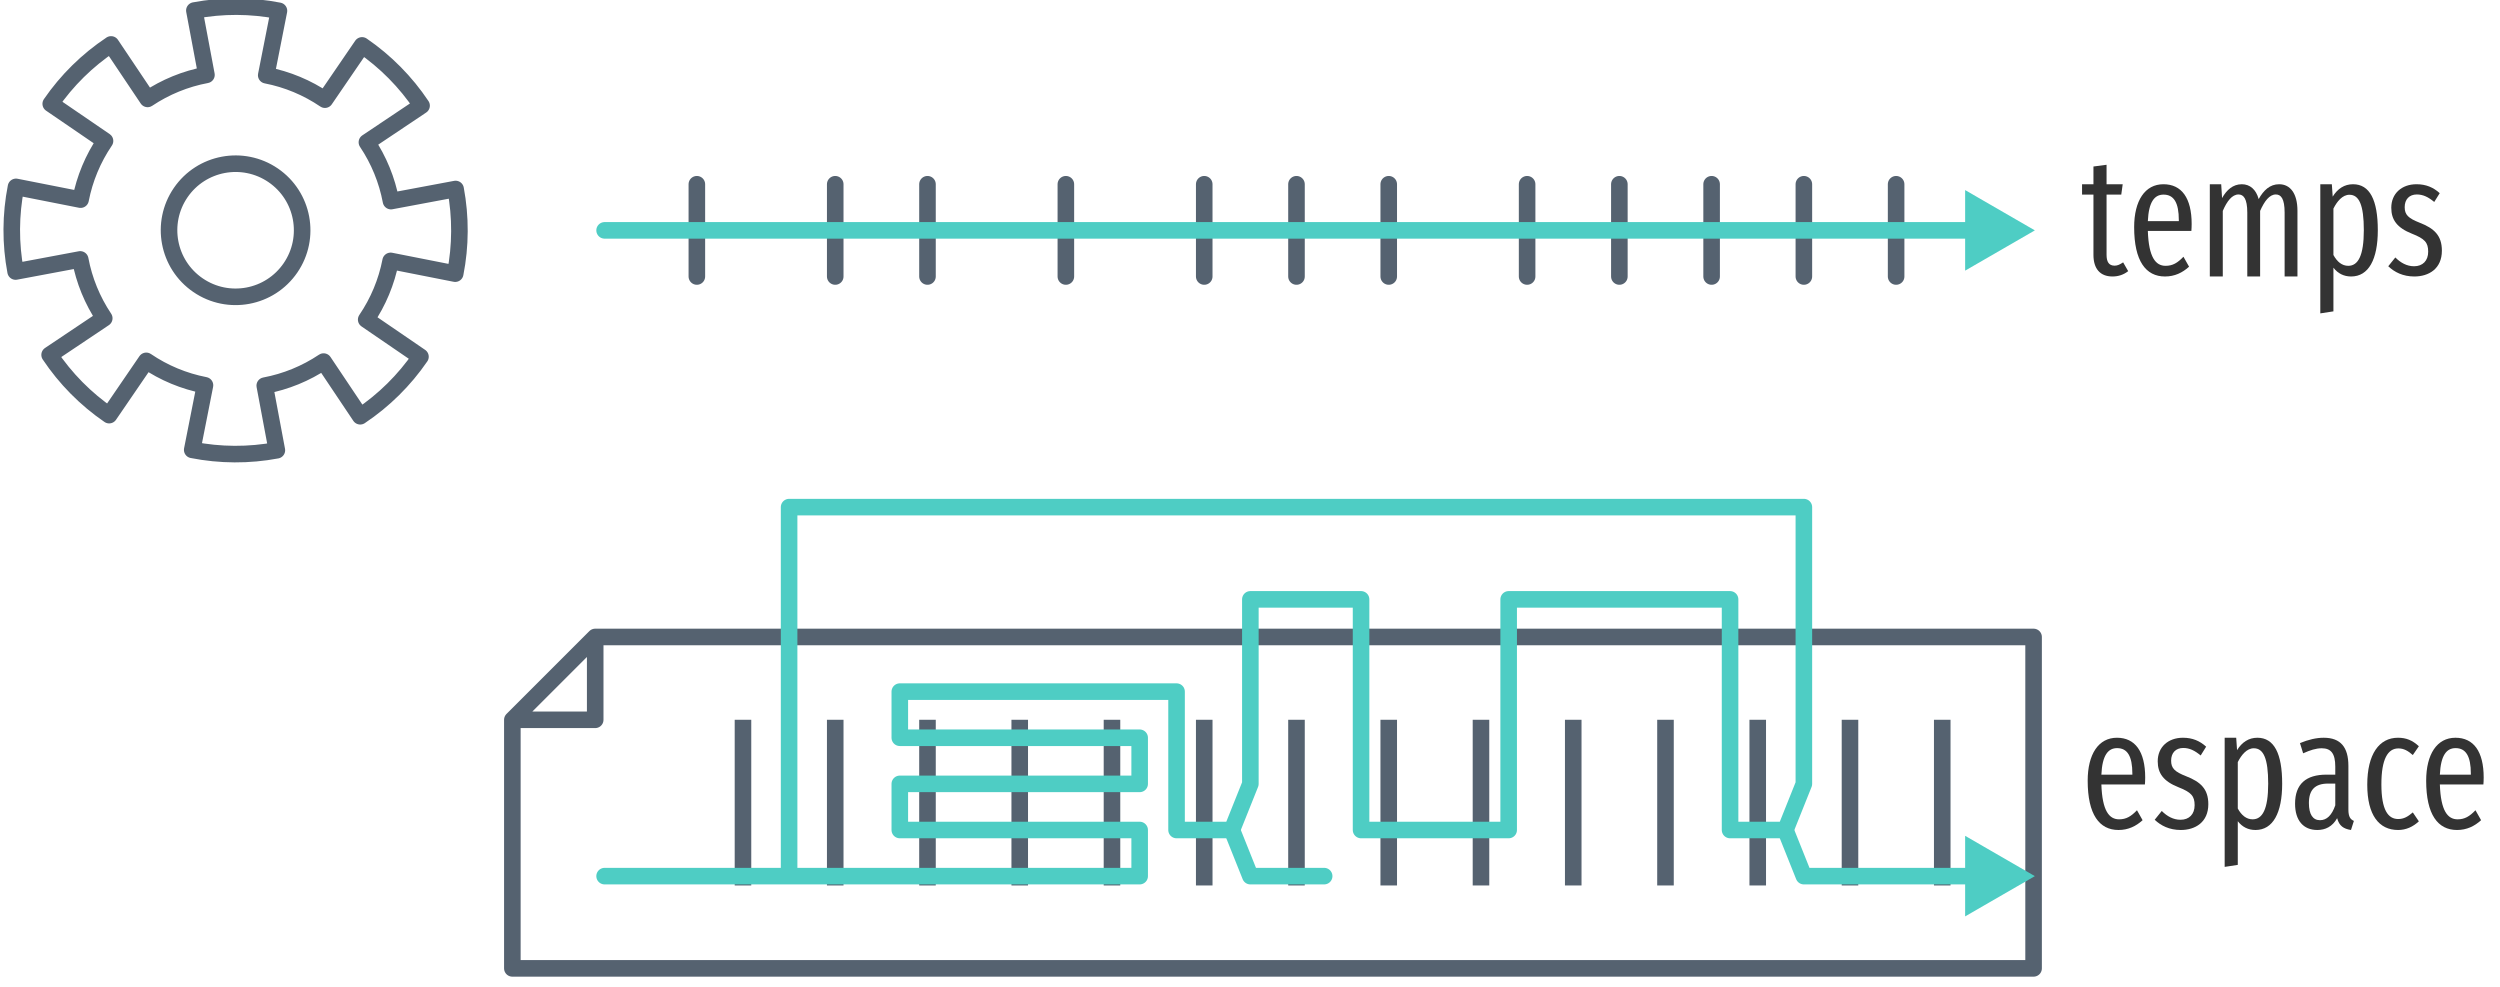 <?xml version="1.0" encoding="UTF-8"?>
<svg xmlns="http://www.w3.org/2000/svg" xmlns:xlink="http://www.w3.org/1999/xlink" width="271pt" height="107pt" viewBox="0 0 271 107" version="1.1">
<defs>
<g>
<symbol overflow="visible" id="glyph0-0">
<path style="stroke:none;" d="M 8.812 -17 L 1.984 -17 L 1.984 5.859 L 8.812 5.859 Z M 7.938 -16.141 L 7.938 5 L 2.891 5 L 2.891 -16.141 Z M 5.25 -7 C 4.625 -7 3.75 -6.797 3.75 -6.359 C 3.75 -6.156 3.891 -5.984 4.141 -5.984 C 4.203 -5.984 4.266 -6 4.344 -6.031 C 4.625 -6.172 4.844 -6.219 5.188 -6.219 C 6 -6.219 6.188 -5.734 6.188 -5.109 C 6.188 -4.266 5.875 -3.938 4.703 -3.875 L 4.703 -2.531 C 4.703 -2.297 4.906 -2.141 5.109 -2.141 C 5.312 -2.141 5.516 -2.297 5.516 -2.531 L 5.516 -3.25 C 6.609 -3.406 7.062 -4.016 7.062 -5.141 C 7.062 -6.094 6.656 -7 5.25 -7 Z M 5.109 -2 C 4.781 -2 4.547 -1.75 4.547 -1.422 C 4.547 -1.078 4.781 -0.828 5.109 -0.828 C 5.438 -0.828 5.688 -1.078 5.688 -1.422 C 5.688 -1.75 5.438 -2 5.109 -2 Z M 5.109 -2 "/>
</symbol>
<symbol overflow="visible" id="glyph0-1">
<path style="stroke:none;" d="M 4.609 -1.531 C 4.25 -1.297 4 -1.172 3.688 -1.172 C 3.047 -1.172 2.812 -1.609 2.812 -2.359 L 2.812 -8.875 L 4.406 -8.875 L 4.562 -10 L 2.812 -10 L 2.812 -12.109 L 1.391 -11.922 L 1.391 -10 L 0.156 -10 L 0.156 -8.875 L 1.391 -8.875 L 1.391 -2.344 C 1.391 -0.828 2.125 0 3.453 0 C 4.094 0 4.656 -0.188 5.156 -0.578 Z M 4.609 -1.531 "/>
</symbol>
<symbol overflow="visible" id="glyph0-2">
<path style="stroke:none;" d="M 7 -5.688 C 7 -8.516 5.906 -10 3.938 -10 C 1.938 -10 0.766 -8.219 0.766 -5.344 C 0.766 -1.672 2.031 0 4.109 0 C 5.156 0 6 -0.406 6.719 -1.062 L 6.109 -2.141 C 5.469 -1.469 4.938 -1.156 4.172 -1.156 C 3.094 -1.156 2.344 -2.078 2.25 -4.938 L 6.969 -4.938 C 6.984 -5.125 7 -5.391 7 -5.688 Z M 5.609 -6 L 2.25 -6 C 2.344 -8.109 2.984 -8.875 3.953 -8.875 C 5.062 -8.875 5.609 -8.016 5.609 -6.109 Z M 5.609 -6 "/>
</symbol>
<symbol overflow="visible" id="glyph0-3">
<path style="stroke:none;" d="M 8.781 -10 C 7.781 -10 7.094 -9.344 6.562 -8.391 C 6.281 -9.422 5.625 -10 4.734 -10 C 3.781 -10 3.094 -9.391 2.594 -8.5 L 2.5 -10 L 1.266 -10 L 1.266 0 L 2.672 0 L 2.672 -7.109 C 3.125 -8.172 3.688 -8.891 4.375 -8.891 C 4.922 -8.891 5.328 -8.438 5.328 -6.922 L 5.328 0 L 6.719 0 L 6.719 -7.109 C 7.188 -8.172 7.734 -8.891 8.422 -8.891 C 8.984 -8.891 9.375 -8.438 9.375 -6.922 L 9.375 0 L 10.766 0 L 10.766 -7.125 C 10.766 -9 9.984 -10 8.781 -10 Z M 8.781 -10 "/>
</symbol>
<symbol overflow="visible" id="glyph0-4">
<path style="stroke:none;" d="M 4.812 -10 C 3.875 -10 3.141 -9.516 2.609 -8.656 L 2.516 -10 L 1.266 -10 L 1.266 4 L 2.688 3.781 L 2.688 -0.953 C 3.172 -0.328 3.812 0 4.609 0 C 6.5 0 7.5 -1.844 7.5 -5.016 C 7.5 -8.297 6.625 -10 4.812 -10 Z M 4.297 -1.156 C 3.609 -1.156 3.078 -1.609 2.688 -2.328 L 2.688 -7.359 C 3.078 -8.141 3.672 -8.859 4.422 -8.859 C 5.469 -8.859 5.984 -7.766 5.984 -5.016 C 5.984 -2.25 5.359 -1.156 4.297 -1.156 Z M 4.297 -1.156 "/>
</symbol>
<symbol overflow="visible" id="glyph0-5">
<path style="stroke:none;" d="M 3.391 -10 C 1.781 -10 0.656 -8.984 0.656 -7.453 C 0.656 -6.141 1.281 -5.281 2.891 -4.641 C 4.281 -4.094 4.656 -3.688 4.656 -2.688 C 4.656 -1.703 4.062 -1.109 3.125 -1.109 C 2.344 -1.109 1.672 -1.484 1.094 -2.062 L 0.328 -1.109 C 1 -0.469 1.922 0 3.156 0 C 4.734 0 6.141 -0.844 6.141 -2.797 C 6.141 -4.453 5.297 -5.219 3.734 -5.828 C 2.5 -6.312 2.109 -6.688 2.109 -7.516 C 2.109 -8.359 2.609 -8.891 3.422 -8.891 C 4.109 -8.891 4.672 -8.609 5.312 -8.078 L 5.906 -9.031 C 5.219 -9.656 4.422 -10 3.391 -10 Z M 3.391 -10 "/>
</symbol>
<symbol overflow="visible" id="glyph0-6">
<path style="stroke:none;" d="M 6.375 -2.219 L 6.375 -6.953 C 6.375 -8.953 5.547 -10 3.703 -10 C 2.891 -10 2.047 -9.797 1.125 -9.422 L 1.469 -8.312 C 2.234 -8.656 2.859 -8.859 3.484 -8.859 C 4.484 -8.859 4.953 -8.297 4.953 -6.875 L 4.953 -6 L 4 -6 C 1.797 -6 0.594 -5 0.594 -2.844 C 0.594 -1.031 1.5 0 3 0 C 3.875 0 4.641 -0.359 5.156 -1.281 C 5.375 -0.438 5.859 -0.125 6.656 0 L 6.969 -0.984 C 6.594 -1.156 6.375 -1.422 6.375 -2.219 Z M 3.297 -1.062 C 2.531 -1.062 2.094 -1.672 2.094 -2.922 C 2.094 -4.344 2.75 -5.031 4.172 -5.031 L 4.953 -5.031 L 4.953 -2.672 C 4.578 -1.594 4.031 -1.062 3.297 -1.062 Z M 3.297 -1.062 "/>
</symbol>
<symbol overflow="visible" id="glyph0-7">
<path style="stroke:none;" d="M 4.094 -10 C 2.062 -10 0.766 -8.234 0.766 -4.906 C 0.766 -1.594 2.047 0 4.109 0 C 4.969 0 5.719 -0.344 6.359 -0.938 L 5.703 -1.906 C 5.172 -1.453 4.734 -1.188 4.125 -1.188 C 3.016 -1.188 2.297 -2.172 2.297 -4.953 C 2.297 -7.703 3 -8.844 4.141 -8.844 C 4.734 -8.844 5.188 -8.578 5.703 -8.125 L 6.359 -9.078 C 5.656 -9.734 4.969 -10 4.094 -10 Z M 4.094 -10 "/>
</symbol>
</g>
</defs>
<g id="surface2">
<path style="fill:none;stroke-width:1.796;stroke-linecap:butt;stroke-linejoin:miter;stroke:rgb(33.333%,38.431%,43.922%);stroke-opacity:1;stroke-miterlimit:4;" d="M 104.539 342.622 L 104.539 324.661 " transform="matrix(1,0,0,1,-24,-246.638)"/>
<path style="fill:none;stroke-width:1.796;stroke-linecap:butt;stroke-linejoin:miter;stroke:rgb(33.333%,38.431%,43.922%);stroke-opacity:1;stroke-miterlimit:4;" d="M 114.539 342.622 L 114.539 324.661 " transform="matrix(1,0,0,1,-24,-246.638)"/>
<path style="fill:none;stroke-width:1.796;stroke-linecap:butt;stroke-linejoin:miter;stroke:rgb(33.333%,38.431%,43.922%);stroke-opacity:1;stroke-miterlimit:4;" d="M 124.539 342.622 L 124.539 324.661 " transform="matrix(1,0,0,1,-24,-246.638)"/>
<path style="fill:none;stroke-width:1.796;stroke-linecap:round;stroke-linejoin:round;stroke:rgb(33.333%,38.431%,43.922%);stroke-opacity:1;stroke-miterlimit:4;" d="M 79.539 324.665 L 88.52 315.685 M 79.539 351.61 L 79.539 324.665 L 88.52 324.665 L 88.52 315.685 L 244.441 315.685 L 244.441 351.61 Z M 79.539 351.61 " transform="matrix(1,0,0,1,-24,-246.638)"/>
<path style="fill:none;stroke-width:1.796;stroke-linecap:butt;stroke-linejoin:round;stroke:rgb(33.333%,38.431%,43.922%);stroke-opacity:1;stroke-miterlimit:4;" d="M 63.246 251.56 L 59.223 257.442 C 57.301 256.138 55.137 255.235 52.859 254.794 L 54.238 247.81 C 51.211 247.216 48.102 247.208 45.07 247.778 L 46.379 254.755 C 44.098 255.181 41.93 256.071 40 257.36 L 36.039 251.454 C 33.469 253.165 31.25 255.349 29.5 257.892 L 35.383 261.915 C 34.078 263.837 33.176 266.001 32.734 268.278 L 25.734 266.896 C 25.137 269.923 25.121 273.04 25.691 276.071 L 32.695 274.759 C 33.121 277.04 34.012 279.208 35.301 281.138 L 29.379 285.106 C 31.094 287.673 33.285 289.892 35.832 291.638 L 39.855 285.755 C 41.773 287.06 43.941 287.962 46.219 288.403 L 44.836 295.403 C 47.863 296.001 50.977 296.017 54.012 295.446 L 52.699 288.442 C 54.98 288.013 57.148 287.126 59.078 285.833 L 63.047 291.759 C 65.613 290.044 67.832 287.853 69.578 285.306 L 63.695 281.282 C 65 279.36 65.902 277.196 66.344 274.919 L 73.344 276.302 C 73.941 273.274 73.953 270.157 73.387 267.126 L 66.383 268.438 C 65.953 266.157 65.066 263.989 63.773 262.06 L 69.699 258.091 C 67.984 255.524 65.793 253.306 63.246 251.56 Z M 53.613 265.642 C 56.902 267.892 57.742 272.384 55.492 275.673 C 53.242 278.962 48.754 279.802 45.465 277.552 C 42.176 275.302 41.336 270.813 43.582 267.524 C 45.832 264.235 50.324 263.396 53.613 265.642 Z M 53.613 265.642 " transform="matrix(1,0,0,1,-24,-246.638)"/>
<path style="fill:none;stroke-width:1.796;stroke-linecap:round;stroke-linejoin:round;stroke:rgb(33.333%,38.431%,43.922%);stroke-opacity:1;stroke-miterlimit:4;" d="M 99.539 266.61 L 99.539 276.61 " transform="matrix(1,0,0,1,-24,-246.638)"/>
<path style="fill:none;stroke-width:1.796;stroke-linecap:round;stroke-linejoin:round;stroke:rgb(33.333%,38.431%,43.922%);stroke-opacity:1;stroke-miterlimit:4;" d="M 114.539 266.61 L 114.539 276.61 " transform="matrix(1,0,0,1,-24,-246.638)"/>
<path style="fill:none;stroke-width:1.796;stroke-linecap:round;stroke-linejoin:round;stroke:rgb(33.333%,38.431%,43.922%);stroke-opacity:1;stroke-miterlimit:4;" d="M 124.539 266.61 L 124.539 276.61 " transform="matrix(1,0,0,1,-24,-246.638)"/>
<path style="fill:none;stroke-width:1.796;stroke-linecap:round;stroke-linejoin:round;stroke:rgb(33.333%,38.431%,43.922%);stroke-opacity:1;stroke-miterlimit:4;" d="M 139.539 266.61 L 139.539 276.61 " transform="matrix(1,0,0,1,-24,-246.638)"/>
<path style="fill:none;stroke-width:1.796;stroke-linecap:round;stroke-linejoin:round;stroke:rgb(33.333%,38.431%,43.922%);stroke-opacity:1;stroke-miterlimit:4;" d="M 154.539 266.61 L 154.539 276.61 " transform="matrix(1,0,0,1,-24,-246.638)"/>
<path style="fill:none;stroke-width:1.796;stroke-linecap:round;stroke-linejoin:round;stroke:rgb(33.333%,38.431%,43.922%);stroke-opacity:1;stroke-miterlimit:4;" d="M 164.539 266.61 L 164.539 276.61 " transform="matrix(1,0,0,1,-24,-246.638)"/>
<path style="fill:none;stroke-width:1.796;stroke-linecap:round;stroke-linejoin:round;stroke:rgb(33.333%,38.431%,43.922%);stroke-opacity:1;stroke-miterlimit:4;" d="M 174.539 266.61 L 174.539 276.61 " transform="matrix(1,0,0,1,-24,-246.638)"/>
<path style="fill:none;stroke-width:1.796;stroke-linecap:round;stroke-linejoin:round;stroke:rgb(33.333%,38.431%,43.922%);stroke-opacity:1;stroke-miterlimit:4;" d="M 189.539 266.61 L 189.539 276.61 " transform="matrix(1,0,0,1,-24,-246.638)"/>
<path style="fill:none;stroke-width:1.796;stroke-linecap:round;stroke-linejoin:round;stroke:rgb(33.333%,38.431%,43.922%);stroke-opacity:1;stroke-miterlimit:4;" d="M 199.539 266.61 L 199.539 276.61 " transform="matrix(1,0,0,1,-24,-246.638)"/>
<path style="fill:none;stroke-width:1.796;stroke-linecap:round;stroke-linejoin:round;stroke:rgb(33.333%,38.431%,43.922%);stroke-opacity:1;stroke-miterlimit:4;" d="M 209.539 266.61 L 209.539 276.61 " transform="matrix(1,0,0,1,-24,-246.638)"/>
<path style="fill:none;stroke-width:1.796;stroke-linecap:round;stroke-linejoin:round;stroke:rgb(33.333%,38.431%,43.922%);stroke-opacity:1;stroke-miterlimit:4;" d="M 219.539 266.61 L 219.539 276.61 " transform="matrix(1,0,0,1,-24,-246.638)"/>
<path style="fill:none;stroke-width:1.796;stroke-linecap:round;stroke-linejoin:round;stroke:rgb(33.333%,38.431%,43.922%);stroke-opacity:1;stroke-miterlimit:4;" d="M 229.539 266.61 L 229.539 276.61 " transform="matrix(1,0,0,1,-24,-246.638)"/>
<g style="fill:rgb(20%,20%,20%);fill-opacity:1;">
  <use xlink:href="#glyph0-1" x="225.539" y="29.971"/>
  <use xlink:href="#glyph0-2" x="230.576" y="29.971"/>
  <use xlink:href="#glyph0-3" x="238.278" y="29.971"/>
  <use xlink:href="#glyph0-4" x="250.255" y="29.971"/>
  <use xlink:href="#glyph0-5" x="258.559" y="29.971"/>
</g>
<path style="fill:none;stroke-width:1.796;stroke-linecap:butt;stroke-linejoin:miter;stroke:rgb(33.333%,38.431%,43.922%);stroke-opacity:1;stroke-miterlimit:4;" d="M 134.539 342.622 L 134.539 324.661 " transform="matrix(1,0,0,1,-24,-246.638)"/>
<path style="fill:none;stroke-width:1.796;stroke-linecap:butt;stroke-linejoin:miter;stroke:rgb(33.333%,38.431%,43.922%);stroke-opacity:1;stroke-miterlimit:4;" d="M 144.539 342.622 L 144.539 324.661 " transform="matrix(1,0,0,1,-24,-246.638)"/>
<path style="fill:none;stroke-width:1.796;stroke-linecap:butt;stroke-linejoin:miter;stroke:rgb(33.333%,38.431%,43.922%);stroke-opacity:1;stroke-miterlimit:4;" d="M 154.539 342.622 L 154.539 324.661 " transform="matrix(1,0,0,1,-24,-246.638)"/>
<path style="fill:none;stroke-width:1.796;stroke-linecap:butt;stroke-linejoin:miter;stroke:rgb(33.333%,38.431%,43.922%);stroke-opacity:1;stroke-miterlimit:4;" d="M 164.539 342.622 L 164.539 324.661 " transform="matrix(1,0,0,1,-24,-246.638)"/>
<path style="fill:none;stroke-width:1.796;stroke-linecap:butt;stroke-linejoin:miter;stroke:rgb(33.333%,38.431%,43.922%);stroke-opacity:1;stroke-miterlimit:4;" d="M 174.539 342.622 L 174.539 324.661 " transform="matrix(1,0,0,1,-24,-246.638)"/>
<path style="fill:none;stroke-width:1.796;stroke-linecap:butt;stroke-linejoin:miter;stroke:rgb(33.333%,38.431%,43.922%);stroke-opacity:1;stroke-miterlimit:4;" d="M 184.539 342.622 L 184.539 324.661 " transform="matrix(1,0,0,1,-24,-246.638)"/>
<path style="fill:none;stroke-width:1.796;stroke-linecap:butt;stroke-linejoin:miter;stroke:rgb(33.333%,38.431%,43.922%);stroke-opacity:1;stroke-miterlimit:4;" d="M 194.539 342.622 L 194.539 324.661 " transform="matrix(1,0,0,1,-24,-246.638)"/>
<path style="fill:none;stroke-width:1.796;stroke-linecap:butt;stroke-linejoin:miter;stroke:rgb(33.333%,38.431%,43.922%);stroke-opacity:1;stroke-miterlimit:4;" d="M 204.539 342.622 L 204.539 324.661 " transform="matrix(1,0,0,1,-24,-246.638)"/>
<path style="fill:none;stroke-width:1.796;stroke-linecap:butt;stroke-linejoin:miter;stroke:rgb(33.333%,38.431%,43.922%);stroke-opacity:1;stroke-miterlimit:4;" d="M 214.539 342.622 L 214.539 324.661 " transform="matrix(1,0,0,1,-24,-246.638)"/>
<path style="fill:none;stroke-width:1.796;stroke-linecap:butt;stroke-linejoin:miter;stroke:rgb(33.333%,38.431%,43.922%);stroke-opacity:1;stroke-miterlimit:4;" d="M 224.539 342.622 L 224.539 324.661 " transform="matrix(1,0,0,1,-24,-246.638)"/>
<path style="fill:none;stroke-width:1.796;stroke-linecap:butt;stroke-linejoin:miter;stroke:rgb(33.333%,38.431%,43.922%);stroke-opacity:1;stroke-miterlimit:4;" d="M 234.539 342.622 L 234.539 324.661 " transform="matrix(1,0,0,1,-24,-246.638)"/>
<path style="fill:none;stroke-width:1.796;stroke-linecap:round;stroke-linejoin:round;stroke:rgb(30.588%,80.392%,76.863%);stroke-opacity:1;stroke-miterlimit:4;" d="M 89.539 341.61 L 147.539 341.61 L 147.539 336.61 L 121.539 336.61 L 121.539 331.61 L 147.539 331.61 L 147.539 326.61 L 121.539 326.61 L 121.539 321.61 L 151.539 321.61 L 151.539 336.61 L 157.539 336.61 L 159.539 331.61 L 159.539 311.61 L 171.539 311.61 L 171.539 336.61 L 187.539 336.61 L 187.539 311.61 L 211.539 311.61 L 211.539 336.61 L 217.539 336.61 L 219.539 331.61 L 219.539 301.61 L 109.539 301.61 L 109.539 341.61 " transform="matrix(1,0,0,1,-24,-246.638)"/>
<path style="fill:none;stroke-width:1.796;stroke-linecap:round;stroke-linejoin:round;stroke:rgb(30.588%,80.392%,76.863%);stroke-opacity:1;stroke-miterlimit:4;" d="M 217.539 336.61 L 219.539 341.61 L 239.539 341.61 " transform="matrix(1,0,0,1,-24,-246.638)"/>
<path style="fill-rule:evenodd;fill:rgb(30.588%,80.392%,76.863%);fill-opacity:1;stroke-width:1.25;stroke-linecap:butt;stroke-linejoin:miter;stroke:rgb(30.588%,80.392%,76.863%);stroke-opacity:1;stroke-miterlimit:4;" d="M 5.77 0.001 L -2.881 4.998 L -2.881 -5.001 Z M 5.77 0.001 " transform="matrix(0.718,0,0,0.718,215.538,94.972)"/>
<path style="fill:none;stroke-width:1.796;stroke-linecap:round;stroke-linejoin:round;stroke:rgb(30.588%,80.392%,76.863%);stroke-opacity:1;stroke-miterlimit:4;" d="M 157.539 336.61 L 159.539 341.61 L 167.539 341.61 " transform="matrix(1,0,0,1,-24,-246.638)"/>
<path style="fill:none;stroke-width:1.796;stroke-linecap:round;stroke-linejoin:round;stroke:rgb(30.588%,80.392%,76.863%);stroke-opacity:1;stroke-miterlimit:4;" d="M 89.539 271.61 L 239.539 271.61 " transform="matrix(1,0,0,1,-24,-246.638)"/>
<path style="fill-rule:evenodd;fill:rgb(30.588%,80.392%,76.863%);fill-opacity:1;stroke-width:1.25;stroke-linecap:butt;stroke-linejoin:miter;stroke:rgb(30.588%,80.392%,76.863%);stroke-opacity:1;stroke-miterlimit:4;" d="M 5.77 0.001 L -2.881 4.998 L -2.881 -5.001 Z M 5.77 0.001 " transform="matrix(0.718,0,0,0.718,215.538,24.972)"/>
<g style="fill:rgb(20%,20%,20%);fill-opacity:1;">
  <use xlink:href="#glyph0-2" x="225.539" y="89.971"/>
  <use xlink:href="#glyph0-5" x="233.241" y="89.971"/>
  <use xlink:href="#glyph0-4" x="239.888" y="89.971"/>
  <use xlink:href="#glyph0-6" x="248.191" y="89.971"/>
  <use xlink:href="#glyph0-7" x="255.845" y="89.971"/>
  <use xlink:href="#glyph0-2" x="262.231" y="89.971"/>
</g>
</g>
</svg>
